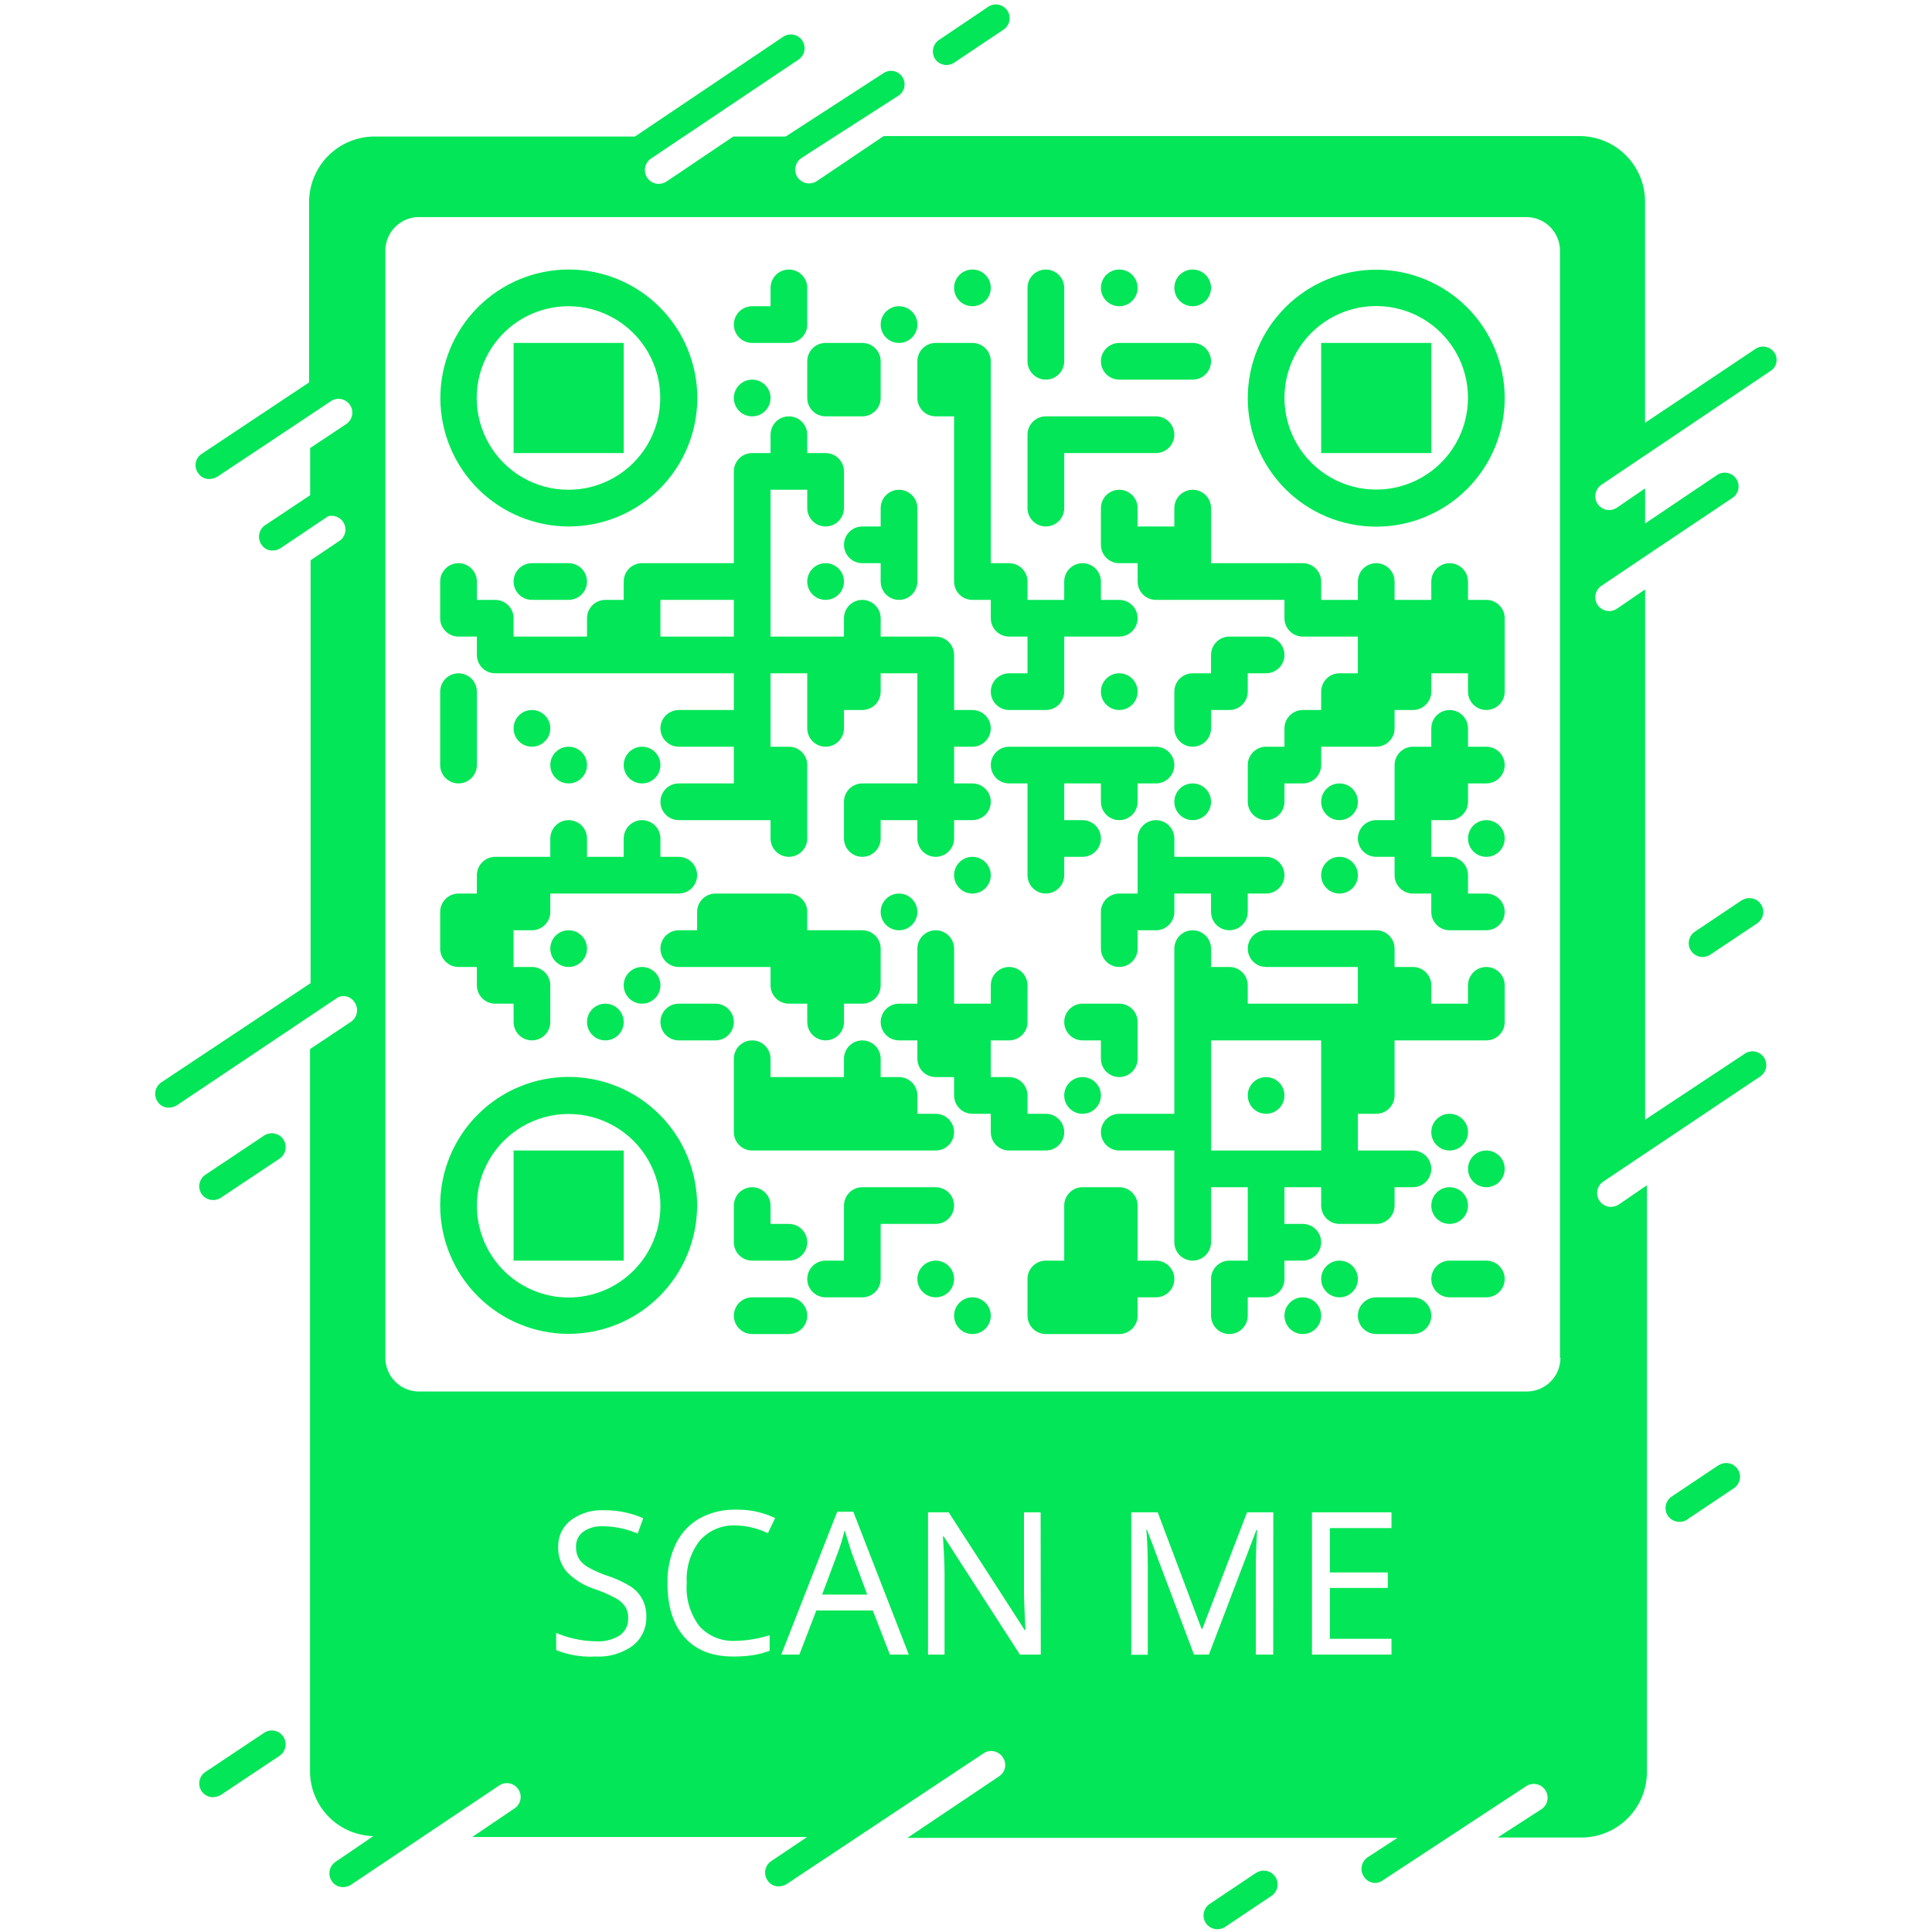 <svg id="testSVG" viewBox="0 0 300 300" xmlns="http://www.w3.org/2000/svg" style="background: transparent; max-width: inherit; max-height: inherit;" data-reuse="400b0aed85add2121c5fe1bbc7ded490"><svg width="300" height="300"><defs><clipPath id="clip-path-dot-color"><path d="M 5 85v 10h 5a 5 5, 0, 0, 0, 0 -10" transform="rotate(-90,10,90)"/><path d="M 5 95v 10h 10v -5a 5 5, 0, 0, 0, -5 -5" transform="rotate(180,10,100)"/><path d="M 5 115v 10h 5a 5 5, 0, 0, 0, 0 -10" transform="rotate(-90,10,120)"/><rect x="5" y="125" width="10" height="10" transform="rotate(0,10,130)"/><path d="M 5 135v 10h 5a 5 5, 0, 0, 0, 0 -10" transform="rotate(90,10,140)"/><path d="M 5 175v 10h 10v -5a 5 5, 0, 0, 0, -5 -5" transform="rotate(-90,10,180)"/><path d="M 5 185v 10h 10v -5a 5 5, 0, 0, 0, -5 -5" transform="rotate(180,10,190)"/><path d="M 15 95v 10h 10v -5a 5 5, 0, 0, 0, -5 -5" transform="rotate(0,20,100)"/><path d="M 15 105v 10h 10v -5a 5 5, 0, 0, 0, -5 -5" transform="rotate(180,20,110)"/><path d="M 15 165v 10h 10v -5a 5 5, 0, 0, 0, -5 -5" transform="rotate(-90,20,170)"/><rect x="15" y="175" width="10" height="10" transform="rotate(0,20,180)"/><rect x="15" y="185" width="10" height="10" transform="rotate(0,20,190)"/><path d="M 15 195v 10h 10v -5a 5 5, 0, 0, 0, -5 -5" transform="rotate(180,20,200)"/><path d="M 25 85v 10h 5a 5 5, 0, 0, 0, 0 -10" transform="rotate(180,30,90)"/><rect x="25" y="105" width="10" height="10" transform="rotate(0,30,110)"/><circle cx="30" cy="130" r="5" transform="rotate(0,30,130)"/><rect x="25" y="165" width="10" height="10" transform="rotate(0,30,170)"/><path d="M 25 175v 10h 10v -5a 5 5, 0, 0, 0, -5 -5" transform="rotate(90,30,180)"/><path d="M 25 195v 10h 10v -5a 5 5, 0, 0, 0, -5 -5" transform="rotate(0,30,200)"/><path d="M 25 205v 10h 5a 5 5, 0, 0, 0, 0 -10" transform="rotate(90,30,210)"/><path d="M 35 85v 10h 5a 5 5, 0, 0, 0, 0 -10" transform="rotate(0,40,90)"/><rect x="35" y="105" width="10" height="10" transform="rotate(0,40,110)"/><circle cx="40" cy="140" r="5" transform="rotate(0,40,140)"/><path d="M 35 155v 10h 5a 5 5, 0, 0, 0, 0 -10" transform="rotate(-90,40,160)"/><rect x="35" y="165" width="10" height="10" transform="rotate(0,40,170)"/><circle cx="40" cy="190" r="5" transform="rotate(0,40,190)"/><path d="M 45 95v 10h 10v -5a 5 5, 0, 0, 0, -5 -5" transform="rotate(-90,50,100)"/><rect x="45" y="105" width="10" height="10" transform="rotate(0,50,110)"/><rect x="45" y="165" width="10" height="10" transform="rotate(0,50,170)"/><circle cx="50" cy="210" r="5" transform="rotate(0,50,210)"/><path d="M 55 85v 10h 10v -5a 5 5, 0, 0, 0, -5 -5" transform="rotate(-90,60,90)"/><rect x="55" y="95" width="10" height="10" transform="rotate(0,60,100)"/><rect x="55" y="105" width="10" height="10" transform="rotate(0,60,110)"/><circle cx="60" cy="140" r="5" transform="rotate(0,60,140)"/><path d="M 55 155v 10h 5a 5 5, 0, 0, 0, 0 -10" transform="rotate(-90,60,160)"/><rect x="55" y="165" width="10" height="10" transform="rotate(0,60,170)"/><circle cx="60" cy="200" r="5" transform="rotate(0,60,200)"/><rect x="65" y="85" width="10" height="10" transform="rotate(0,70,90)"/><rect x="65" y="105" width="10" height="10" transform="rotate(0,70,110)"/><path d="M 65 125v 10h 5a 5 5, 0, 0, 0, 0 -10" transform="rotate(180,70,130)"/><path d="M 65 145v 10h 5a 5 5, 0, 0, 0, 0 -10" transform="rotate(180,70,150)"/><path d="M 65 165v 10h 5a 5 5, 0, 0, 0, 0 -10" transform="rotate(0,70,170)"/><path d="M 65 185v 10h 5a 5 5, 0, 0, 0, 0 -10" transform="rotate(180,70,190)"/><path d="M 65 205v 10h 5a 5 5, 0, 0, 0, 0 -10" transform="rotate(180,70,210)"/><rect x="75" y="85" width="10" height="10" transform="rotate(0,80,90)"/><rect x="75" y="105" width="10" height="10" transform="rotate(0,80,110)"/><rect x="75" y="125" width="10" height="10" transform="rotate(0,80,130)"/><rect x="75" y="145" width="10" height="10" transform="rotate(0,80,150)"/><path d="M 75 175v 10h 10v -5a 5 5, 0, 0, 0, -5 -5" transform="rotate(-90,80,180)"/><rect x="75" y="185" width="10" height="10" transform="rotate(0,80,190)"/><path d="M 75 205v 10h 5a 5 5, 0, 0, 0, 0 -10" transform="rotate(0,80,210)"/><path d="M 85 15v 10h 5a 5 5, 0, 0, 0, 0 -10" transform="rotate(180,90,20)"/><circle cx="90" cy="40" r="5" transform="rotate(0,90,40)"/><path d="M 85 55v 10h 10v -5a 5 5, 0, 0, 0, -5 -5" transform="rotate(-90,90,60)"/><rect x="85" y="65" width="10" height="10" transform="rotate(0,90,70)"/><rect x="85" y="75" width="10" height="10" transform="rotate(0,90,80)"/><rect x="85" y="85" width="10" height="10" transform="rotate(0,90,90)"/><rect x="85" y="95" width="10" height="10" transform="rotate(0,90,100)"/><rect x="85" y="105" width="10" height="10" transform="rotate(0,90,110)"/><rect x="85" y="115" width="10" height="10" transform="rotate(0,90,120)"/><rect x="85" y="125" width="10" height="10" transform="rotate(0,90,130)"/><rect x="85" y="135" width="10" height="10" transform="rotate(0,90,140)"/><rect x="85" y="145" width="10" height="10" transform="rotate(0,90,150)"/><rect x="85" y="175" width="10" height="10" transform="rotate(0,90,180)"/><rect x="85" y="185" width="10" height="10" transform="rotate(0,90,190)"/><path d="M 85 215v 10h 5a 5 5, 0, 0, 0, 0 -10" transform="rotate(-90,90,220)"/><rect x="85" y="225" width="10" height="10" transform="rotate(0,90,230)"/><path d="M 85 235v 10h 10v -5a 5 5, 0, 0, 0, -5 -5" transform="rotate(180,90,240)"/><path d="M 85 255v 10h 5a 5 5, 0, 0, 0, 0 -10" transform="rotate(-90,90,260)"/><path d="M 85 265v 10h 10v -5a 5 5, 0, 0, 0, -5 -5" transform="rotate(180,90,270)"/><path d="M 85 285v 10h 5a 5 5, 0, 0, 0, 0 -10" transform="rotate(180,90,290)"/><path d="M 95 5v 10h 5a 5 5, 0, 0, 0, 0 -10" transform="rotate(-90,100,10)"/><path d="M 95 15v 10h 10v -5a 5 5, 0, 0, 0, -5 -5" transform="rotate(90,100,20)"/><path d="M 95 45v 10h 5a 5 5, 0, 0, 0, 0 -10" transform="rotate(-90,100,50)"/><rect x="95" y="55" width="10" height="10" transform="rotate(0,100,60)"/><rect x="95" y="105" width="10" height="10" transform="rotate(0,100,110)"/><path d="M 95 135v 10h 10v -5a 5 5, 0, 0, 0, -5 -5" transform="rotate(0,100,140)"/><rect x="95" y="145" width="10" height="10" transform="rotate(0,100,150)"/><path d="M 95 155v 10h 5a 5 5, 0, 0, 0, 0 -10" transform="rotate(90,100,160)"/><path d="M 95 175v 10h 10v -5a 5 5, 0, 0, 0, -5 -5" transform="rotate(0,100,180)"/><rect x="95" y="185" width="10" height="10" transform="rotate(0,100,190)"/><path d="M 95 195v 10h 10v -5a 5 5, 0, 0, 0, -5 -5" transform="rotate(180,100,200)"/><rect x="95" y="225" width="10" height="10" transform="rotate(0,100,230)"/><rect x="95" y="235" width="10" height="10" transform="rotate(0,100,240)"/><path d="M 95 265v 10h 5a 5 5, 0, 0, 0, 0 -10" transform="rotate(0,100,270)"/><path d="M 95 285v 10h 5a 5 5, 0, 0, 0, 0 -10" transform="rotate(0,100,290)"/><path d="M 105 25v 10h 10v -5a 5 5, 0, 0, 0, -5 -5" transform="rotate(-90,110,30)"/><path d="M 105 35v 10h 10v -5a 5 5, 0, 0, 0, -5 -5" transform="rotate(180,110,40)"/><path d="M 105 55v 10h 10v -5a 5 5, 0, 0, 0, -5 -5" transform="rotate(0,110,60)"/><path d="M 105 65v 10h 5a 5 5, 0, 0, 0, 0 -10" transform="rotate(90,110,70)"/><circle cx="110" cy="90" r="5" transform="rotate(0,110,90)"/><rect x="105" y="105" width="10" height="10" transform="rotate(0,110,110)"/><rect x="105" y="115" width="10" height="10" transform="rotate(0,110,120)"/><path d="M 105 125v 10h 5a 5 5, 0, 0, 0, 0 -10" transform="rotate(90,110,130)"/><rect x="105" y="185" width="10" height="10" transform="rotate(0,110,190)"/><rect x="105" y="195" width="10" height="10" transform="rotate(0,110,200)"/><path d="M 105 205v 10h 5a 5 5, 0, 0, 0, 0 -10" transform="rotate(90,110,210)"/><rect x="105" y="225" width="10" height="10" transform="rotate(0,110,230)"/><rect x="105" y="235" width="10" height="10" transform="rotate(0,110,240)"/><path d="M 105 275v 10h 5a 5 5, 0, 0, 0, 0 -10" transform="rotate(180,110,280)"/><path d="M 115 25v 10h 10v -5a 5 5, 0, 0, 0, -5 -5" transform="rotate(0,120,30)"/><path d="M 115 35v 10h 10v -5a 5 5, 0, 0, 0, -5 -5" transform="rotate(90,120,40)"/><path d="M 115 75v 10h 5a 5 5, 0, 0, 0, 0 -10" transform="rotate(180,120,80)"/><path d="M 115 95v 10h 5a 5 5, 0, 0, 0, 0 -10" transform="rotate(-90,120,100)"/><rect x="115" y="105" width="10" height="10" transform="rotate(0,120,110)"/><path d="M 115 115v 10h 10v -5a 5 5, 0, 0, 0, -5 -5" transform="rotate(90,120,120)"/><path d="M 115 145v 10h 10v -5a 5 5, 0, 0, 0, -5 -5" transform="rotate(-90,120,150)"/><path d="M 115 155v 10h 5a 5 5, 0, 0, 0, 0 -10" transform="rotate(90,120,160)"/><path d="M 115 185v 10h 10v -5a 5 5, 0, 0, 0, -5 -5" transform="rotate(0,120,190)"/><path d="M 115 195v 10h 10v -5a 5 5, 0, 0, 0, -5 -5" transform="rotate(90,120,200)"/><path d="M 115 215v 10h 5a 5 5, 0, 0, 0, 0 -10" transform="rotate(-90,120,220)"/><rect x="115" y="225" width="10" height="10" transform="rotate(0,120,230)"/><rect x="115" y="235" width="10" height="10" transform="rotate(0,120,240)"/><path d="M 115 255v 10h 10v -5a 5 5, 0, 0, 0, -5 -5" transform="rotate(-90,120,260)"/><rect x="115" y="265" width="10" height="10" transform="rotate(0,120,270)"/><path d="M 115 275v 10h 10v -5a 5 5, 0, 0, 0, -5 -5" transform="rotate(90,120,280)"/><circle cx="130" cy="20" r="5" transform="rotate(0,130,20)"/><path d="M 125 65v 10h 5a 5 5, 0, 0, 0, 0 -10" transform="rotate(-90,130,70)"/><rect x="125" y="75" width="10" height="10" transform="rotate(0,130,80)"/><path d="M 125 85v 10h 5a 5 5, 0, 0, 0, 0 -10" transform="rotate(90,130,90)"/><rect x="125" y="105" width="10" height="10" transform="rotate(0,130,110)"/><rect x="125" y="145" width="10" height="10" transform="rotate(0,130,150)"/><circle cx="130" cy="180" r="5" transform="rotate(0,130,180)"/><path d="M 125 205v 10h 5a 5 5, 0, 0, 0, 0 -10" transform="rotate(180,130,210)"/><path d="M 125 225v 10h 10v -5a 5 5, 0, 0, 0, -5 -5" transform="rotate(0,130,230)"/><rect x="125" y="235" width="10" height="10" transform="rotate(0,130,240)"/><rect x="125" y="255" width="10" height="10" transform="rotate(0,130,260)"/><path d="M 135 25v 10h 10v -5a 5 5, 0, 0, 0, -5 -5" transform="rotate(-90,140,30)"/><path d="M 135 35v 10h 10v -5a 5 5, 0, 0, 0, -5 -5" transform="rotate(180,140,40)"/><path d="M 135 105v 10h 10v -5a 5 5, 0, 0, 0, -5 -5" transform="rotate(0,140,110)"/><rect x="135" y="115" width="10" height="10" transform="rotate(0,140,120)"/><rect x="135" y="125" width="10" height="10" transform="rotate(0,140,130)"/><rect x="135" y="135" width="10" height="10" transform="rotate(0,140,140)"/><rect x="135" y="145" width="10" height="10" transform="rotate(0,140,150)"/><path d="M 135 155v 10h 5a 5 5, 0, 0, 0, 0 -10" transform="rotate(90,140,160)"/><path d="M 135 185v 10h 5a 5 5, 0, 0, 0, 0 -10" transform="rotate(-90,140,190)"/><rect x="135" y="195" width="10" height="10" transform="rotate(0,140,200)"/><rect x="135" y="205" width="10" height="10" transform="rotate(0,140,210)"/><path d="M 135 215v 10h 10v -5a 5 5, 0, 0, 0, -5 -5" transform="rotate(180,140,220)"/><path d="M 135 235v 10h 5a 5 5, 0, 0, 0, 0 -10" transform="rotate(0,140,240)"/><path d="M 135 255v 10h 5a 5 5, 0, 0, 0, 0 -10" transform="rotate(0,140,260)"/><circle cx="140" cy="280" r="5" transform="rotate(0,140,280)"/><circle cx="150" cy="10" r="5" transform="rotate(0,150,10)"/><path d="M 145 25v 10h 10v -5a 5 5, 0, 0, 0, -5 -5" transform="rotate(0,150,30)"/><rect x="145" y="35" width="10" height="10" transform="rotate(0,150,40)"/><rect x="145" y="45" width="10" height="10" transform="rotate(0,150,50)"/><rect x="145" y="55" width="10" height="10" transform="rotate(0,150,60)"/><rect x="145" y="65" width="10" height="10" transform="rotate(0,150,70)"/><rect x="145" y="75" width="10" height="10" transform="rotate(0,150,80)"/><path d="M 145 85v 10h 10v -5a 5 5, 0, 0, 0, -5 -5" transform="rotate(180,150,90)"/><path d="M 145 125v 10h 5a 5 5, 0, 0, 0, 0 -10" transform="rotate(0,150,130)"/><path d="M 145 145v 10h 5a 5 5, 0, 0, 0, 0 -10" transform="rotate(0,150,150)"/><circle cx="150" cy="170" r="5" transform="rotate(0,150,170)"/><rect x="145" y="205" width="10" height="10" transform="rotate(0,150,210)"/><rect x="145" y="215" width="10" height="10" transform="rotate(0,150,220)"/><path d="M 145 225v 10h 10v -5a 5 5, 0, 0, 0, -5 -5" transform="rotate(180,150,230)"/><circle cx="150" cy="290" r="5" transform="rotate(0,150,290)"/><path d="M 155 85v 10h 10v -5a 5 5, 0, 0, 0, -5 -5" transform="rotate(0,160,90)"/><path d="M 155 95v 10h 10v -5a 5 5, 0, 0, 0, -5 -5" transform="rotate(180,160,100)"/><path d="M 155 115v 10h 5a 5 5, 0, 0, 0, 0 -10" transform="rotate(180,160,120)"/><path d="M 155 135v 10h 5a 5 5, 0, 0, 0, 0 -10" transform="rotate(180,160,140)"/><path d="M 155 195v 10h 5a 5 5, 0, 0, 0, 0 -10" transform="rotate(-90,160,200)"/><path d="M 155 205v 10h 10v -5a 5 5, 0, 0, 0, -5 -5" transform="rotate(90,160,210)"/><path d="M 155 225v 10h 10v -5a 5 5, 0, 0, 0, -5 -5" transform="rotate(0,160,230)"/><path d="M 155 235v 10h 10v -5a 5 5, 0, 0, 0, -5 -5" transform="rotate(180,160,240)"/><path d="M 165 5v 10h 5a 5 5, 0, 0, 0, 0 -10" transform="rotate(-90,170,10)"/><rect x="165" y="15" width="10" height="10" transform="rotate(0,170,20)"/><path d="M 165 25v 10h 5a 5 5, 0, 0, 0, 0 -10" transform="rotate(90,170,30)"/><path d="M 165 45v 10h 10v -5a 5 5, 0, 0, 0, -5 -5" transform="rotate(-90,170,50)"/><rect x="165" y="55" width="10" height="10" transform="rotate(0,170,60)"/><path d="M 165 65v 10h 5a 5 5, 0, 0, 0, 0 -10" transform="rotate(90,170,70)"/><rect x="165" y="95" width="10" height="10" transform="rotate(0,170,100)"/><rect x="165" y="105" width="10" height="10" transform="rotate(0,170,110)"/><path d="M 165 115v 10h 10v -5a 5 5, 0, 0, 0, -5 -5" transform="rotate(90,170,120)"/><rect x="165" y="135" width="10" height="10" transform="rotate(0,170,140)"/><rect x="165" y="145" width="10" height="10" transform="rotate(0,170,150)"/><rect x="165" y="155" width="10" height="10" transform="rotate(0,170,160)"/><path d="M 165 165v 10h 5a 5 5, 0, 0, 0, 0 -10" transform="rotate(90,170,170)"/><path d="M 165 235v 10h 5a 5 5, 0, 0, 0, 0 -10" transform="rotate(0,170,240)"/><path d="M 165 275v 10h 10v -5a 5 5, 0, 0, 0, -5 -5" transform="rotate(-90,170,280)"/><path d="M 165 285v 10h 10v -5a 5 5, 0, 0, 0, -5 -5" transform="rotate(180,170,290)"/><rect x="175" y="45" width="10" height="10" transform="rotate(0,180,50)"/><path d="M 175 85v 10h 5a 5 5, 0, 0, 0, 0 -10" transform="rotate(-90,180,90)"/><rect x="175" y="95" width="10" height="10" transform="rotate(0,180,100)"/><rect x="175" y="135" width="10" height="10" transform="rotate(0,180,140)"/><path d="M 175 155v 10h 5a 5 5, 0, 0, 0, 0 -10" transform="rotate(0,180,160)"/><path d="M 175 205v 10h 5a 5 5, 0, 0, 0, 0 -10" transform="rotate(180,180,210)"/><circle cx="180" cy="230" r="5" transform="rotate(0,180,230)"/><path d="M 175 255v 10h 10v -5a 5 5, 0, 0, 0, -5 -5" transform="rotate(-90,180,260)"/><rect x="175" y="265" width="10" height="10" transform="rotate(0,180,270)"/><rect x="175" y="275" width="10" height="10" transform="rotate(0,180,280)"/><rect x="175" y="285" width="10" height="10" transform="rotate(0,180,290)"/><circle cx="190" cy="10" r="5" transform="rotate(0,190,10)"/><path d="M 185 25v 10h 5a 5 5, 0, 0, 0, 0 -10" transform="rotate(180,190,30)"/><rect x="185" y="45" width="10" height="10" transform="rotate(0,190,50)"/><path d="M 185 65v 10h 5a 5 5, 0, 0, 0, 0 -10" transform="rotate(-90,190,70)"/><path d="M 185 75v 10h 10v -5a 5 5, 0, 0, 0, -5 -5" transform="rotate(180,190,80)"/><path d="M 185 95v 10h 5a 5 5, 0, 0, 0, 0 -10" transform="rotate(0,190,100)"/><circle cx="190" cy="120" r="5" transform="rotate(0,190,120)"/><rect x="185" y="135" width="10" height="10" transform="rotate(0,190,140)"/><path d="M 185 145v 10h 5a 5 5, 0, 0, 0, 0 -10" transform="rotate(90,190,150)"/><path d="M 185 175v 10h 10v -5a 5 5, 0, 0, 0, -5 -5" transform="rotate(-90,190,180)"/><path d="M 185 185v 10h 5a 5 5, 0, 0, 0, 0 -10" transform="rotate(90,190,190)"/><path d="M 185 205v 10h 10v -5a 5 5, 0, 0, 0, -5 -5" transform="rotate(0,190,210)"/><path d="M 185 215v 10h 5a 5 5, 0, 0, 0, 0 -10" transform="rotate(90,190,220)"/><path d="M 185 235v 10h 5a 5 5, 0, 0, 0, 0 -10" transform="rotate(180,190,240)"/><path d="M 185 255v 10h 10v -5a 5 5, 0, 0, 0, -5 -5" transform="rotate(0,190,260)"/><rect x="185" y="265" width="10" height="10" transform="rotate(0,190,270)"/><rect x="185" y="275" width="10" height="10" transform="rotate(0,190,280)"/><path d="M 185 285v 10h 10v -5a 5 5, 0, 0, 0, -5 -5" transform="rotate(90,190,290)"/><rect x="195" y="25" width="10" height="10" transform="rotate(0,200,30)"/><path d="M 195 45v 10h 5a 5 5, 0, 0, 0, 0 -10" transform="rotate(0,200,50)"/><rect x="195" y="75" width="10" height="10" transform="rotate(0,200,80)"/><path d="M 195 85v 10h 10v -5a 5 5, 0, 0, 0, -5 -5" transform="rotate(180,200,90)"/><path d="M 195 135v 10h 5a 5 5, 0, 0, 0, 0 -10" transform="rotate(0,200,140)"/><path d="M 195 155v 10h 5a 5 5, 0, 0, 0, 0 -10" transform="rotate(-90,200,160)"/><rect x="195" y="165" width="10" height="10" transform="rotate(0,200,170)"/><path d="M 195 175v 10h 10v -5a 5 5, 0, 0, 0, -5 -5" transform="rotate(90,200,180)"/><rect x="195" y="235" width="10" height="10" transform="rotate(0,200,240)"/><path d="M 195 275v 10h 5a 5 5, 0, 0, 0, 0 -10" transform="rotate(0,200,280)"/><circle cx="210" cy="10" r="5" transform="rotate(0,210,10)"/><path d="M 205 25v 10h 5a 5 5, 0, 0, 0, 0 -10" transform="rotate(0,210,30)"/><path d="M 205 65v 10h 5a 5 5, 0, 0, 0, 0 -10" transform="rotate(-90,210,70)"/><rect x="205" y="75" width="10" height="10" transform="rotate(0,210,80)"/><rect x="205" y="85" width="10" height="10" transform="rotate(0,210,90)"/><path d="M 205 115v 10h 10v -5a 5 5, 0, 0, 0, -5 -5" transform="rotate(-90,210,120)"/><path d="M 205 125v 10h 5a 5 5, 0, 0, 0, 0 -10" transform="rotate(90,210,130)"/><circle cx="210" cy="150" r="5" transform="rotate(0,210,150)"/><rect x="205" y="165" width="10" height="10" transform="rotate(0,210,170)"/><path d="M 205 185v 10h 5a 5 5, 0, 0, 0, 0 -10" transform="rotate(-90,210,190)"/><rect x="205" y="195" width="10" height="10" transform="rotate(0,210,200)"/><rect x="205" y="205" width="10" height="10" transform="rotate(0,210,210)"/><rect x="205" y="215" width="10" height="10" transform="rotate(0,210,220)"/><rect x="205" y="225" width="10" height="10" transform="rotate(0,210,230)"/><rect x="205" y="235" width="10" height="10" transform="rotate(0,210,240)"/><rect x="205" y="245" width="10" height="10" transform="rotate(0,210,250)"/><rect x="205" y="255" width="10" height="10" transform="rotate(0,210,260)"/><path d="M 205 265v 10h 5a 5 5, 0, 0, 0, 0 -10" transform="rotate(90,210,270)"/><rect x="215" y="85" width="10" height="10" transform="rotate(0,220,90)"/><path d="M 215 105v 10h 10v -5a 5 5, 0, 0, 0, -5 -5" transform="rotate(-90,220,110)"/><path d="M 215 115v 10h 10v -5a 5 5, 0, 0, 0, -5 -5" transform="rotate(90,220,120)"/><rect x="215" y="165" width="10" height="10" transform="rotate(0,220,170)"/><path d="M 215 175v 10h 5a 5 5, 0, 0, 0, 0 -10" transform="rotate(90,220,180)"/><path d="M 215 195v 10h 10v -5a 5 5, 0, 0, 0, -5 -5" transform="rotate(0,220,200)"/><rect x="215" y="205" width="10" height="10" transform="rotate(0,220,210)"/><rect x="215" y="245" width="10" height="10" transform="rotate(0,220,250)"/><path d="M 215 275v 10h 10v -5a 5 5, 0, 0, 0, -5 -5" transform="rotate(-90,220,280)"/><path d="M 215 285v 10h 5a 5 5, 0, 0, 0, 0 -10" transform="rotate(90,220,290)"/><rect x="225" y="85" width="10" height="10" transform="rotate(0,230,90)"/><path d="M 225 105v 10h 5a 5 5, 0, 0, 0, 0 -10" transform="rotate(0,230,110)"/><path d="M 225 135v 10h 10v -5a 5 5, 0, 0, 0, -5 -5" transform="rotate(-90,230,140)"/><path d="M 225 145v 10h 5a 5 5, 0, 0, 0, 0 -10" transform="rotate(90,230,150)"/><path d="M 225 165v 10h 5a 5 5, 0, 0, 0, 0 -10" transform="rotate(0,230,170)"/><path d="M 225 185v 10h 5a 5 5, 0, 0, 0, 0 -10" transform="rotate(180,230,190)"/><rect x="225" y="205" width="10" height="10" transform="rotate(0,230,210)"/><circle cx="230" cy="230" r="5" transform="rotate(0,230,230)"/><rect x="225" y="245" width="10" height="10" transform="rotate(0,230,250)"/><rect x="225" y="255" width="10" height="10" transform="rotate(0,230,260)"/><rect x="225" y="265" width="10" height="10" transform="rotate(0,230,270)"/><path d="M 225 275v 10h 10v -5a 5 5, 0, 0, 0, -5 -5" transform="rotate(90,230,280)"/><path d="M 235 85v 10h 10v -5a 5 5, 0, 0, 0, -5 -5" transform="rotate(0,240,90)"/><path d="M 235 95v 10h 10v -5a 5 5, 0, 0, 0, -5 -5" transform="rotate(180,240,100)"/><path d="M 235 125v 10h 10v -5a 5 5, 0, 0, 0, -5 -5" transform="rotate(-90,240,130)"/><path d="M 235 135v 10h 10v -5a 5 5, 0, 0, 0, -5 -5" transform="rotate(90,240,140)"/><rect x="235" y="185" width="10" height="10" transform="rotate(0,240,190)"/><rect x="235" y="205" width="10" height="10" transform="rotate(0,240,210)"/><rect x="235" y="245" width="10" height="10" transform="rotate(0,240,250)"/><path d="M 235 265v 10h 5a 5 5, 0, 0, 0, 0 -10" transform="rotate(0,240,270)"/><circle cx="240" cy="290" r="5" transform="rotate(0,240,290)"/><rect x="245" y="95" width="10" height="10" transform="rotate(0,250,100)"/><path d="M 245 115v 10h 10v -5a 5 5, 0, 0, 0, -5 -5" transform="rotate(-90,250,120)"/><rect x="245" y="125" width="10" height="10" transform="rotate(0,250,130)"/><circle cx="250" cy="150" r="5" transform="rotate(0,250,150)"/><circle cx="250" cy="170" r="5" transform="rotate(0,250,170)"/><rect x="245" y="185" width="10" height="10" transform="rotate(0,250,190)"/><rect x="245" y="205" width="10" height="10" transform="rotate(0,250,210)"/><rect x="245" y="215" width="10" height="10" transform="rotate(0,250,220)"/><rect x="245" y="225" width="10" height="10" transform="rotate(0,250,230)"/><rect x="245" y="235" width="10" height="10" transform="rotate(0,250,240)"/><rect x="245" y="245" width="10" height="10" transform="rotate(0,250,250)"/><path d="M 245 255v 10h 10v -5a 5 5, 0, 0, 0, -5 -5" transform="rotate(180,250,260)"/><circle cx="250" cy="280" r="5" transform="rotate(0,250,280)"/><path d="M 255 85v 10h 5a 5 5, 0, 0, 0, 0 -10" transform="rotate(-90,260,90)"/><rect x="255" y="95" width="10" height="10" transform="rotate(0,260,100)"/><rect x="255" y="105" width="10" height="10" transform="rotate(0,260,110)"/><rect x="255" y="115" width="10" height="10" transform="rotate(0,260,120)"/><path d="M 255 125v 10h 10v -5a 5 5, 0, 0, 0, -5 -5" transform="rotate(90,260,130)"/><path d="M 255 155v 10h 5a 5 5, 0, 0, 0, 0 -10" transform="rotate(180,260,160)"/><path d="M 255 185v 10h 10v -5a 5 5, 0, 0, 0, -5 -5" transform="rotate(0,260,190)"/><rect x="255" y="195" width="10" height="10" transform="rotate(0,260,200)"/><rect x="255" y="205" width="10" height="10" transform="rotate(0,260,210)"/><rect x="255" y="215" width="10" height="10" transform="rotate(0,260,220)"/><path d="M 255 225v 10h 10v -5a 5 5, 0, 0, 0, -5 -5" transform="rotate(90,260,230)"/><rect x="255" y="245" width="10" height="10" transform="rotate(0,260,250)"/><path d="M 255 255v 10h 10v -5a 5 5, 0, 0, 0, -5 -5" transform="rotate(90,260,260)"/><path d="M 255 285v 10h 5a 5 5, 0, 0, 0, 0 -10" transform="rotate(180,260,290)"/><rect x="265" y="95" width="10" height="10" transform="rotate(0,270,100)"/><rect x="265" y="105" width="10" height="10" transform="rotate(0,270,110)"/><path d="M 265 115v 10h 10v -5a 5 5, 0, 0, 0, -5 -5" transform="rotate(90,270,120)"/><path d="M 265 135v 10h 10v -5a 5 5, 0, 0, 0, -5 -5" transform="rotate(-90,270,140)"/><rect x="265" y="145" width="10" height="10" transform="rotate(0,270,150)"/><rect x="265" y="155" width="10" height="10" transform="rotate(0,270,160)"/><path d="M 265 165v 10h 10v -5a 5 5, 0, 0, 0, -5 -5" transform="rotate(180,270,170)"/><path d="M 265 195v 10h 10v -5a 5 5, 0, 0, 0, -5 -5" transform="rotate(0,270,200)"/><rect x="265" y="205" width="10" height="10" transform="rotate(0,270,210)"/><path d="M 265 245v 10h 5a 5 5, 0, 0, 0, 0 -10" transform="rotate(0,270,250)"/><path d="M 265 285v 10h 5a 5 5, 0, 0, 0, 0 -10" transform="rotate(0,270,290)"/><path d="M 275 85v 10h 5a 5 5, 0, 0, 0, 0 -10" transform="rotate(-90,280,90)"/><rect x="275" y="95" width="10" height="10" transform="rotate(0,280,100)"/><rect x="275" y="105" width="10" height="10" transform="rotate(0,280,110)"/><path d="M 275 125v 10h 5a 5 5, 0, 0, 0, 0 -10" transform="rotate(-90,280,130)"/><rect x="275" y="135" width="10" height="10" transform="rotate(0,280,140)"/><path d="M 275 145v 10h 10v -5a 5 5, 0, 0, 0, -5 -5" transform="rotate(90,280,150)"/><path d="M 275 165v 10h 10v -5a 5 5, 0, 0, 0, -5 -5" transform="rotate(0,280,170)"/><path d="M 275 175v 10h 10v -5a 5 5, 0, 0, 0, -5 -5" transform="rotate(180,280,180)"/><rect x="275" y="205" width="10" height="10" transform="rotate(0,280,210)"/><circle cx="280" cy="240" r="5" transform="rotate(0,280,240)"/><circle cx="280" cy="260" r="5" transform="rotate(0,280,260)"/><path d="M 275 275v 10h 5a 5 5, 0, 0, 0, 0 -10" transform="rotate(180,280,280)"/><path d="M 285 95v 10h 10v -5a 5 5, 0, 0, 0, -5 -5" transform="rotate(0,290,100)"/><rect x="285" y="105" width="10" height="10" transform="rotate(0,290,110)"/><path d="M 285 115v 10h 5a 5 5, 0, 0, 0, 0 -10" transform="rotate(90,290,120)"/><path d="M 285 135v 10h 5a 5 5, 0, 0, 0, 0 -10" transform="rotate(0,290,140)"/><circle cx="290" cy="160" r="5" transform="rotate(0,290,160)"/><path d="M 285 175v 10h 5a 5 5, 0, 0, 0, 0 -10" transform="rotate(0,290,180)"/><path d="M 285 195v 10h 5a 5 5, 0, 0, 0, 0 -10" transform="rotate(-90,290,200)"/><path d="M 285 205v 10h 10v -5a 5 5, 0, 0, 0, -5 -5" transform="rotate(90,290,210)"/><circle cx="290" cy="250" r="5" transform="rotate(0,290,250)"/><path d="M 285 275v 10h 5a 5 5, 0, 0, 0, 0 -10" transform="rotate(0,290,280)"/><path clip-rule="evenodd" d="M 40 5a 35 35 0 1 0 0.1 0zm 0 10a 25 25 0 1 1 -0.1 0Z" transform="rotate(0,40,40)"/><rect x="25" y="25" width="30" height="30" transform="rotate(0,40,40)"/><path clip-rule="evenodd" d="M 260 5a 35 35 0 1 0 0.1 0zm 0 10a 25 25 0 1 1 -0.1 0Z" transform="rotate(90,260,40)"/><rect x="245" y="25" width="30" height="30" transform="rotate(90,260,40)"/><path clip-rule="evenodd" d="M 40 225a 35 35 0 1 0 0.1 0zm 0 10a 25 25 0 1 1 -0.1 0Z" transform="rotate(-90,40,260)"/><rect x="25" y="245" width="30" height="30" transform="rotate(-90,40,260)"/></clipPath></defs><rect x="0" y="0" height="300" width="300" clip-path="url('#clip-path-background-color')" fill="transparent" style="transform: translate(65.5px, 39px) scale(0.57);"/><rect x="0" y="0" height="300" width="300" clip-path="url('#clip-path-dot-color')" fill="#02e657" style="transform: translate(65.5px, 39px) scale(0.57);"/></svg><svg class="border-thirteen" data-name="Layer 1" xmlns="http://www.w3.org/2000/svg" width="300" height="300" viewBox="0 0 300 300">
			<g style="fill: rgb(2, 230, 87);">
				<path d="M195.11,290.77l-7.28,4.88a2.16,2.16,0,0,0-.57,3,2.21,2.21,0,0,0,1.77.92,2.4,2.4,0,0,0,1.2-.35l7.28-4.88a2.14,2.14,0,0,0-2.4-3.54Z"/>
				<path d="M266.85,227.52l-7.28,4.87a2.16,2.16,0,0,0-.57,3,2.21,2.21,0,0,0,1.77.92,1.86,1.86,0,0,0,1.2-.35l7.28-4.88a2.13,2.13,0,1,0-2.4-3.53Z"/>
				<path d="M41,176.34l-9.11,6.08a2.15,2.15,0,0,0-.57,3,2.19,2.19,0,0,0,1.77.92,2.14,2.14,0,0,0,1.2-.35l9.12-6.08A2.14,2.14,0,0,0,41,176.34Z"/>
				<path d="M41,269.08l-9.11,6.07a2.15,2.15,0,0,0-.57,3,2.19,2.19,0,0,0,1.77.92,2.92,2.92,0,0,0,1.2-.35l9.12-6.08A2.14,2.14,0,0,0,41,269.08Z"/>
				<path d="M131.16,237.61c-.31,1.21-.62,2.31-1,3.31l-2.5,6.69h7l-2.48-6.69Z"/>
				<path d="M147,10.1a2.4,2.4,0,0,0,1.14-.35l7.7-5.16a2.13,2.13,0,0,0-2.4-3.53l-7.64,5.15a2.15,2.15,0,0,0-.56,3A2.19,2.19,0,0,0,147,10.1Z"/>
				<path d="M275.54,54.77a2.14,2.14,0,0,0-3-.56l-17.1,11.45V31.31a10.18,10.18,0,0,0-10.18-10.18H137.22l-10.39,7a2.4,2.4,0,0,1-1.2.35,2.21,2.21,0,0,1-1.77-.92,2.15,2.15,0,0,1,.57-3l1.41-.92,13.64-8.76a2.1,2.1,0,1,0-2.26-3.54L122,21.2h-8.13l-10.39,7a2.37,2.37,0,0,1-1.2.35,2.19,2.19,0,0,1-1.76-.92,2.15,2.15,0,0,1,.56-3L124,9.25a2.13,2.13,0,1,0-2.4-3.53l-23,15.48H58.2A10.18,10.18,0,0,0,48,31.38v28L31.34,70.46a2.09,2.09,0,0,0-.57,3,2,2,0,0,0,1.77.92,2.58,2.58,0,0,0,1.2-.35l14.35-9.54,3.18-2.12a2.14,2.14,0,1,1,2.41,3.53l-5.52,3.67V76.9l-7,4.66a2.15,2.15,0,0,0-.56,3,2,2,0,0,0,1.77.92,2.34,2.34,0,0,0,1.2-.36l7.35-4.94A2.13,2.13,0,0,1,52.69,84l-4.46,3v65.66L25.05,168.07a2.15,2.15,0,0,0-.57,3,2,2,0,0,0,1.77.92,2.37,2.37,0,0,0,1.2-.35l25-16.75a2,2,0,0,1,2.62.77,2.16,2.16,0,0,1-.57,3l-6.36,4.24V275a10.09,10.09,0,0,0,9.83,10.11l-5.87,4a2.15,2.15,0,0,0-.57,3,2.06,2.06,0,0,0,1.77.92,2.38,2.38,0,0,0,1.2-.36l23-15.41a2.14,2.14,0,0,1,2.41,3.54l-6.58,4.45h52l-5.58,3.75a2.14,2.14,0,0,0-.56,3,2,2,0,0,0,1.76.91,2.37,2.37,0,0,0,1.2-.35l30.54-20.28a2.15,2.15,0,0,1,3,.56,2.1,2.1,0,0,1-.57,3l-14.21,9.54H217l-4.6,3a2.16,2.16,0,0,0-.63,3,2.11,2.11,0,0,0,1.76,1,2,2,0,0,0,1.13-.36L237,277.35a2.14,2.14,0,1,1,2.33,3.6l-6.78,4.38h13a10.18,10.18,0,0,0,10.18-10.18v-91.1l-4.38,3a2.43,2.43,0,0,1-1.2.35,2.19,2.19,0,0,1-1.77-.92,2.15,2.15,0,0,1,.57-3l24.38-16.33a2.13,2.13,0,1,0-2.4-3.53l-15.48,10.25V91.53l-4.38,3a2.34,2.34,0,0,1-1.21.36,2.22,2.22,0,0,1-1.76-.92,2.15,2.15,0,0,1,.56-3l6.72-4.52,13.71-9.19a2.14,2.14,0,0,0-2.4-3.54l-11.24,7.57V75.84l-4.38,3a2.34,2.34,0,0,1-1.21.36,2.22,2.22,0,0,1-1.76-.92,2.15,2.15,0,0,1,.56-3l6.72-4.52,19.43-13.08A2.05,2.05,0,0,0,275.54,54.77ZM98.23,255.56a9.06,9.06,0,0,1-5.8,1.66,14.28,14.28,0,0,1-6.07-1v-2.66a16,16,0,0,0,3.07.95,15.6,15.6,0,0,0,3.12.35,6.14,6.14,0,0,0,3.73-.95,3.11,3.11,0,0,0,1.26-2.62,3.24,3.24,0,0,0-.46-1.81,4.29,4.29,0,0,0-1.51-1.33,22.25,22.25,0,0,0-3.23-1.41A10.49,10.49,0,0,1,88,244.07a5.76,5.76,0,0,1-1.32-3.92,5,5,0,0,1,2-4.11,8,8,0,0,1,5.11-1.53,14.87,14.87,0,0,1,6.09,1.24l-.86,2.39A13.83,13.83,0,0,0,93.64,237a4.91,4.91,0,0,0-3.07.85,2.78,2.78,0,0,0-1.12,2.37,3.43,3.43,0,0,0,.44,1.8,3.93,3.93,0,0,0,1.39,1.31,17.6,17.6,0,0,0,3,1.34A16.55,16.55,0,0,1,98,246.4a5.39,5.39,0,0,1,1.78,2,5.6,5.6,0,0,1,.58,2.65A5.52,5.52,0,0,1,98.23,255.56Zm10.34-3.09a7,7,0,0,0,5.63,2.32,18.7,18.7,0,0,0,5.31-.88v2.42a13.38,13.38,0,0,1-2.71.7,20.31,20.31,0,0,1-3,.19q-4.87,0-7.52-3t-2.63-8.41a13.43,13.43,0,0,1,1.26-6,9.08,9.08,0,0,1,3.67-4,11.24,11.24,0,0,1,5.67-1.39,13.61,13.61,0,0,1,6.11,1.3l-1.12,2.36a12,12,0,0,0-5-1.21,7,7,0,0,0-5.6,2.39,9.7,9.7,0,0,0-2,6.52A9.89,9.89,0,0,0,108.57,252.47Zm29.61,4.45-2.66-6.85h-8.76l-2.63,6.85h-2.81L130,234.74h2.5l8.62,22.18Zm23.43,0h-3.24l-11.83-18.34h-.12l.07,1.22q.18,2.74.18,4.77v12.35H144.1V234.83h3.22l.68,1.07,7.25,11.21,3.86,6h.12c0-.24-.06-1.1-.12-2.59S159,248,159,247.29V234.83h2.59Zm36.1,0H195V243.34c0-1.52.07-3.43.21-5.76h-.12l-7.37,19.34H185.4l-7.29-19.37H178q.22,2.41.23,6v13.4h-2.57V234.83h4.11l6.81,18.1h.12l6.94-18.1h4.08Zm18.36-19.64H206.5v6.89h9v2.41h-9v7.89h9.57v2.45H203.72V234.83h12.35Zm21-21.21h-172a5.23,5.23,0,0,1-5.23-5.24V38.94a5.22,5.22,0,0,1,5.23-5.23H237a5.22,5.22,0,0,1,5.23,5.23V210.83h.07A5.22,5.22,0,0,1,237,216.07Z"/>
				<path d="M270.45,139.8l-7.28,4.88a2.15,2.15,0,0,0-.56,3,2.22,2.22,0,0,0,1.76.92,2.44,2.44,0,0,0,1.21-.36l7.28-4.87a2.14,2.14,0,0,0-2.41-3.54Z"/>
			</g>
		</svg></svg>